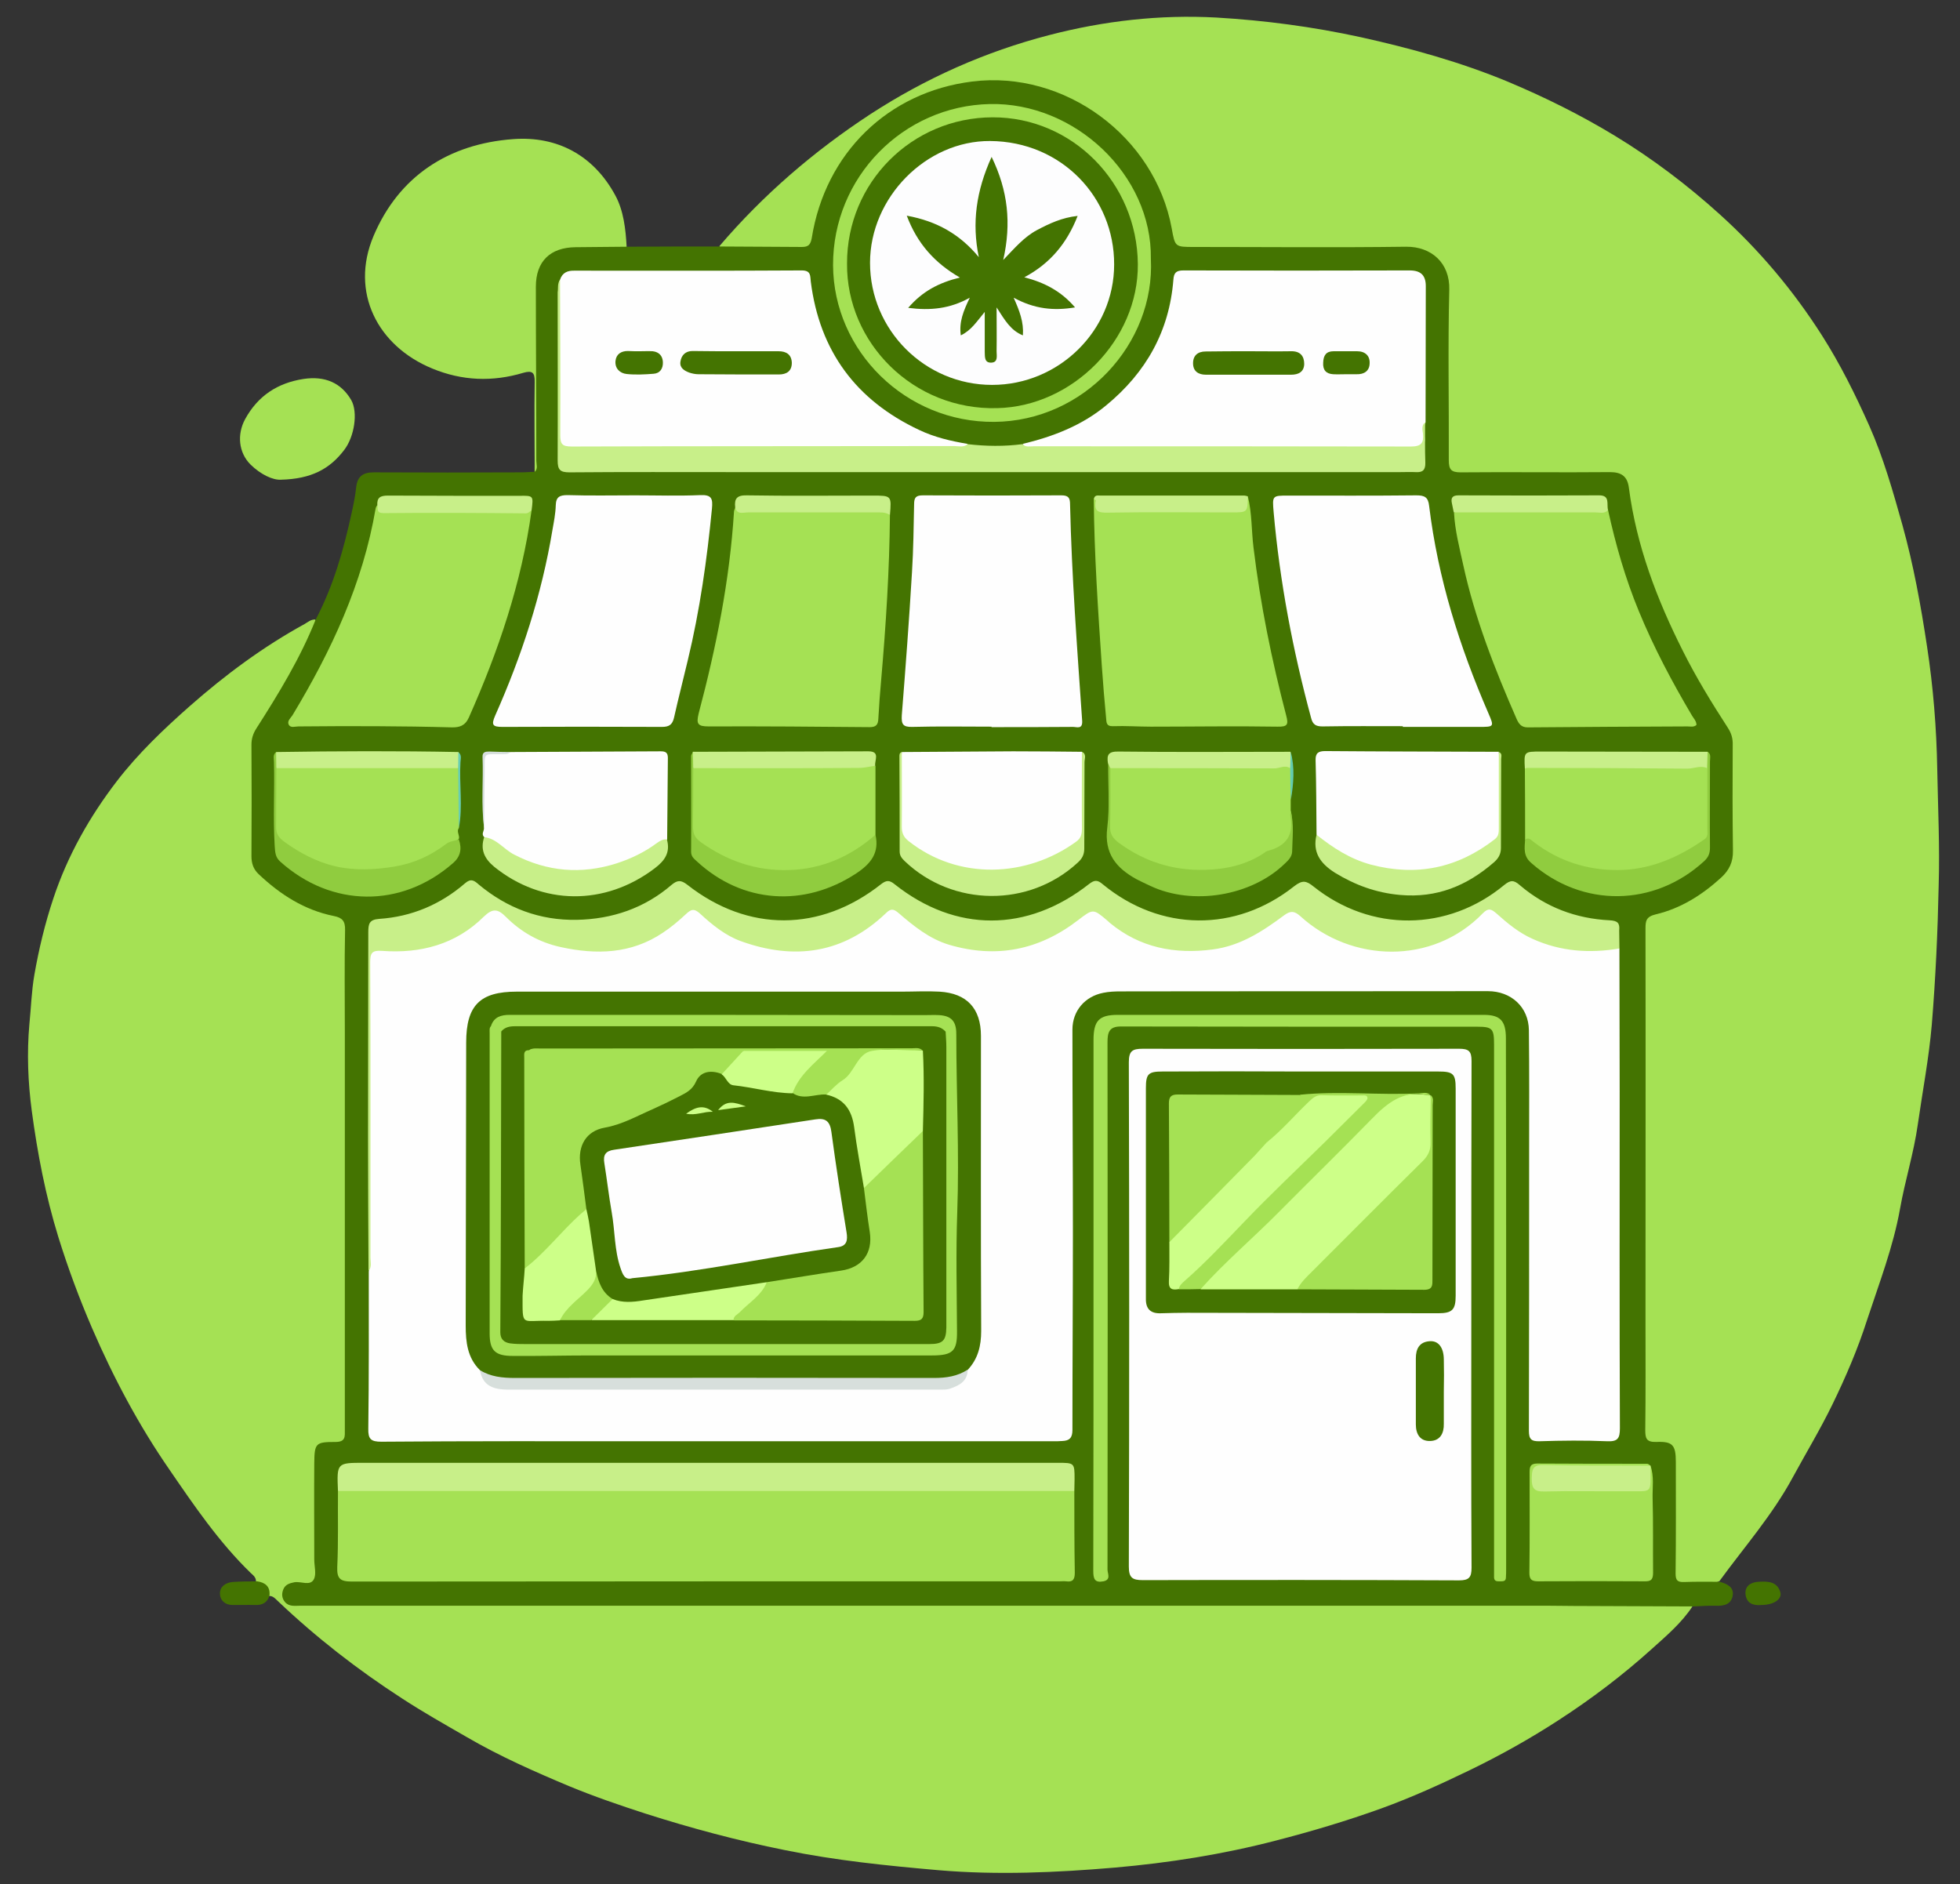 <?xml version="1.0" encoding="utf-8"?>
<!-- Generator: Adobe Illustrator 23.1.0, SVG Export Plug-In . SVG Version: 6.00 Build 0)  -->
<svg version="1.1" id="Layer_1" xmlns="http://www.w3.org/2000/svg" xmlns:xlink="http://www.w3.org/1999/xlink" x="0px" y="0px"
	 viewBox="0 0 827 795" style="enable-background:new 0 0 827 795;" xml:space="preserve">
<rect x="0" y="0" width="827" height="795" fill="#333333" stroke="none"/>
<style type="text/css">
	.st0{fill:#A5E154;}
	.st1{fill:#447401;}
	.st2{fill:#FEFEFE;}
	.st3{fill:#C8EF89;}
	.st4{fill:#90CC3F;}
	.st5{fill:#D6DFDC;}
	.st6{fill:#68CEB2;}
	.st7{fill:#64CDAF;}
	.st8{fill:#D7DFDC;}
	.st9{fill:#CDFF88;}
	.st10{fill:#FDFDFE;}
</style>
<g>
	<path class="st0" d="M706.1,675.7c-38.8-0.1-77.6,0-116.5,0c-152.6,0-305.2,0-457.8,0c-2.5,0-5,0.2-7.5-0.3c-1.4-0.3-2.5-1-2.7-2.6
		c-0.2-1.8,0.9-2.8,2.4-3.3c1.6-0.6,3.3-0.6,4.9-0.6c3.8-0.1,5.2-1.9,5.1-5.7c-0.3-6.2-0.1-12.3-0.1-18.5c0.1-9.2-0.4-18.3,0.2-27.5
		c0.4-5.7,1.2-6.7,6.7-7.2c4.5-0.4,6-2.8,6-6.9c0-8.5,0-17,0-25.5c0-60.8,0-121.6,0-182.4c0-8.1-0.4-8.6-8.1-10.7
		c-9.7-2.7-17.9-7.8-25.6-14.1c-3.7-3.1-5.4-6.7-5.4-11.7c0.2-13.8,0.2-27.7,0-41.5c0-4.2,1-7.8,3.2-11.3
		c7.7-12.1,14.7-24.6,20.9-37.5c1-2.2,2.8-4.3,1.2-7c-1.8-0.1-3.1,1.1-4.5,1.9c-17.5,9.6-33.4,21.4-48.4,34.6
		c-11.1,9.8-21.8,20-30.8,31.7c-11.5,15-20.8,31.4-26.8,49.5c-3.5,10.5-6.1,21.3-8,32.2c-1.2,6.9-1.4,13.9-2.1,20.8
		c-1.1,12.2-0.6,24.5,1,36.6c2.4,17.9,5.8,35.7,11.2,53.2c4.1,13.2,8.9,26.1,14.3,38.6c9,20.8,19.6,40.8,32.6,59.6
		c10.5,15.3,20.9,30.6,34.3,43.6c1.1,1,2.3,1.9,2.2,3.7c2,1.8,3.4,4.1,5.2,6c1.9-0.2,2.8,1,4.1,2.2c16.1,15.3,33.6,28.9,52.3,41
		c8.9,5.8,18.1,11,27.3,16.3c13.9,8.1,28.6,14.6,43.4,20.8c10.4,4.3,21.2,8,32,11.5c19.4,6.2,38.9,11.4,58.8,15.4
		c21.5,4.4,43.2,6.6,65,8.5c24.7,2.1,49.5,1,74.2-1.1c22.9-2,45.7-5.6,68-11.4c15.1-3.9,29.9-8.3,44.6-13.6
		c12.7-4.6,25-10.2,37.2-16.1c13-6.3,25.5-13.3,37.5-21.1c13.9-9,27.1-19,39.4-30.1c6.1-5.5,12.5-10.9,17.1-17.9
		C712.2,674.8,709,675.7,706.1,675.7z"/>
	<path class="st0" d="M817.4,324.5c-0.3-17.3-1.7-34.6-4.3-51.7c-2.6-17.2-5.7-34.4-10.4-51.3c-4-14.2-8-28.4-14-41.9
		c-5.8-13-12.2-25.9-19.9-38c-12.1-19-26.5-36.1-43.1-51.1c-13.7-12.4-28.5-23.6-44.3-33.2c-14.5-8.8-29.6-16.3-45.1-22.8
		c-20-8.3-40.9-14.1-62.1-18.8c-20.2-4.4-40.5-7.1-61-8.3c-23.8-1.3-47.4,1.4-70.5,7.4c-27,7-52.1,18.2-75.5,33.4
		c-23.8,15.6-45.2,34-63.7,55.7c0.9,1.2,2.2,1.5,3.5,1.5c10.3,0.2,20.7,0.2,31,0c3.6-0.1,5.4-2.1,6-5.5c0.8-5.3,2.3-10.4,4.1-15.4
		c11.2-30.7,43.4-53.5,80.5-48.4c33.6,4.6,57.5,27.9,64.4,61.1c1.7,8.3,1.8,8.4,10.6,8.4c29,0,58,0,87,0c2.3,0,4.7-0.1,7,0.3
		c7.2,1.2,11.9,6.3,12.3,13.6c0.1,1.8,0.1,3.7,0.1,5.5c0,22.7,0,45.3,0,68c0,6.6,1,7.4,7.6,7.6c1.7,0,3.3,0,5,0
		c17.8,0,35.7,0,53.5,0c8,0,8.7,0.7,10.2,8.4c1.5,8.2,3,16.4,5.5,24.4c7.9,25.5,19.6,49.2,34.2,71.4c2.8,4.3,4,8.7,4,13.6
		c0,13-0.1,26,0,39c0,4.7-1.6,8.3-5,11.5c-7.6,7.3-16.4,12.5-26.6,15.2c-3.9,1-5.6,3.2-5.5,7.1c0.1,1.8,0,3.7,0,5.5
		c0,49.3,0,98.6,0,148c0,19.2-0.1,38.3,0,57.5c0,6,0.7,6.7,6.3,7.4c5.1,0.7,6.3,1.9,6.6,7c0.1,1.7,0.1,3.3,0.1,5
		c0,13.8,0,27.7,0,41.5c0,1.9-0.5,4.6,2.1,4.9c5.9,0.7,11.8,1.9,17.5-0.9c10.5-14.4,22.3-27.8,30.9-43.7
		c5.6-10.3,11.7-20.4,16.8-30.9c5.6-11.5,10.7-23.4,14.6-35.6c5.1-15.5,11-30.7,13.9-46.9c2.1-11.9,5.8-23.5,7.5-35.6
		c2-14,4.7-28,5.9-42.1c1.6-19.5,2.5-39.1,2.9-58.7C818.5,357.2,817.7,340.9,817.4,324.5z"/>
</g>
<path class="st1" d="M303.4,104c11.7,0.1,23.3,0.1,35,0.2c2.8,0,3.6-1.1,4.1-3.7c5.7-35.9,32.2-61.7,67.7-66.1
	c39-4.9,77.1,23.2,84.2,62c1.4,7.8,1.4,7.8,9.4,7.8c29.8,0,59.7,0.3,89.5-0.1c10.6-0.1,18.5,6.8,18.2,18.1c-0.6,24-0.1,48-0.2,72
	c0,3.9,1,5.1,5,5.1c21-0.2,42,0.1,63-0.1c4.9,0,7.4,1.8,8,6.7c3.2,24.4,11.8,47,22.8,68.8c5.6,11.2,12.1,21.8,18.9,32.3
	c1.5,2.3,2.2,4.5,2.1,7.4c-0.1,14.8-0.1,29.7,0.1,44.5c0.1,4.7-1.5,8.2-5,11.4c-8,7.3-17,13-27.6,15.5c-4.1,1-4.3,2.8-4.3,6.1
	c0.1,55,0,110,0,165c0,15.5,0.1,31-0.1,46.5c0,3.5,0.5,5.1,4.6,5c7-0.3,8.3,1.3,8.3,8.5c0,15.7,0.1,31.3-0.1,47
	c0,2.9,0.8,3.7,3.6,3.6c5-0.2,10-0.1,15-0.1c3,0.8,6.1,2.2,5.5,5.8c-0.6,3.7-3.7,4.5-7.2,4.3c-3.1-0.1-6.3,0.2-9.4,0.3
	c-16.8-0.1-33.6-0.1-50.5-0.2c-3.7,0-7.3-0.1-11-0.1c-175.4,0-350.9,0-526.3,0c-2.3,0-4.7,0.5-6.5-1.6c-1.3-1.6-1.4-3.4-0.7-5.2
	c0.8-2.1,2.6-2.7,4.7-3.1c2.8-0.5,6.6,1.7,8.2-1.2c1.2-2.2,0.2-5.5,0.2-8.4c0-13.5-0.1-27,0-40.5c0.1-8.6,0.5-9.1,9-9.1
	c4.3,0,3.9-2.4,3.9-5.1c0-56,0-112,0-167.9c0-14.3-0.2-28.7,0.1-43c0.1-3.8-1.2-5.2-4.7-5.9c-12.5-2.5-22.7-9.1-31.8-17.7
	c-2.2-2.1-3-4.5-3-7.6c0.1-15.7,0.1-31.3,0-47c0-2.6,0.7-4.7,2.1-6.9c9.4-14.7,18.5-29.6,25-45.9c7.5-14.2,11.8-29.5,15.2-45.1
	c0.8-3.6,1.5-7.1,1.9-10.8c0.5-4.5,2.9-6.2,7.3-6.2c20.8,0.1,41.6,0.1,62.4,0c1.8,0,3.6-0.2,5.5-0.2c0.5-13.6,1-27.3,0-40.9
	c-1-12.5-0.6-24.9-0.7-37.3c-0.1-11.8,6.4-18,18.3-18.2c5-0.1,10,0,15,0c2.2,0,4.4-0.1,6.2,1.4C277.4,104,290.4,104,303.4,104z"/>
<path class="st0" d="M264.4,104.1c-7.2,0.1-14.3,0.1-21.5,0.2c-10.7,0.1-16.8,5.9-16.8,16.7c0,24.5,0.2,48.9,0.2,73.4
	c0,1.6,0.8,3.3-0.7,4.7c0-12.7-0.2-25.3,0-38c0.1-3.9-1-4.9-4.8-3.8c-13,3.9-25.8,3.4-38.4-1.8c-23.1-9.5-34.8-32.2-24.8-55.9
	c10.7-25.3,31.7-38.9,58.9-40.9c18.7-1.4,34,6.9,43.1,23.7C263.1,88.8,264,96.6,264.4,104.1z"/>
<path class="st0" d="M118.5,202.4c-3.3,0.2-8.4-2.1-12.8-6.4c-5.1-5.1-5.7-12.8-2.3-19.1c5.4-9.9,13.7-15.3,24.6-17
	c9.2-1.4,16,1.7,20.2,8.9c2.9,5.1,1.4,15.4-3,21.1C139.1,197.9,131.3,202.1,118.5,202.4z"/>
<path class="st1" d="M108.5,667.2c3.4,0.5,5.6,2.2,5.2,6c-0.9,3-3,4.1-6,4c-3.2-0.1-6.3,0-9.5,0c-3.2,0-5.3-1.9-5.4-4.7
	c-0.1-3,2.3-4.7,5.2-5C101.5,667.2,105,667.3,108.5,667.2z"/>
<path class="st1" d="M743.1,677.2c-3.2,0.3-6.2-0.6-6.6-4.6c-0.3-3.4,2.2-5,5.4-5.2c3.8-0.2,7.9-0.3,9.3,4.4
	C752,674.8,748.3,677.2,743.1,677.2z"/>
<path class="st2" d="M683.3,400.2c0,20,0.1,40,0.1,60c0,47.5-0.1,95,0.1,142.4c0,4.3-0.9,5.7-5.4,5.5c-9.5-0.4-19-0.3-28.5,0
	c-3.5,0.1-4.5-0.9-4.5-4.4c0.1-39,0.1-78,0.1-117c0-17.3,0.1-34.7-0.1-52c-0.1-9.8-7.5-16.5-17.3-16.5c-51.6,0.1-103.3,0-154.9,0.1
	c-2.5,0-5,0.1-7.4,0.6c-7.7,1.5-13,7.6-13,15.5c0,28.5,0.2,57,0.2,85.5c0,27.8-0.2,55.6-0.2,83.5c0,3.3-1.3,4.5-4.3,4.6
	c-0.7,0-1.3,0.1-2,0.1c-58.3,0-116.6,0-174.9,0c-36.8,0-73.6-0.1-110.4,0.2c-4.4,0-5.6-1.1-5.5-5.5c0.3-22.1,0.2-44.3,0.2-66.4
	c0.7-1.8,0.3-3.6,0.3-5.4c0-41.8,0-83.6,0-125.4c0-5.6,0-5.8,5.8-5.5c16.4,0.8,30.9-3.5,42.9-15.2c3.2-3.2,5.5-2.9,9.5,0.9
	c6.8,6.4,14.6,11,23.9,12.8c18,3.6,34.4,1.1,48.4-11.7c5.9-5.4,6.2-5.4,12.4-0.1c11,9.5,23.8,13.7,38.2,13.2
	c12.9-0.4,23.9-5.1,33.6-13.4c5.7-4.9,6.5-5.2,11.7-0.4c15.4,14,33.3,16.5,52.7,11.4c7.7-2,14-7,20.2-11.7c5.2-4,5.4-4.4,10.5,0
	c7.9,6.8,16.6,11.7,26.9,13.3c14.9,2.3,28.8-0.2,41.3-9.1c10.7-7.6,10.7-7.6,21.1,0c13.9,10.1,29.5,12.1,45.7,8.5
	c8.4-1.8,16-6.4,22.4-12.6c4.6-4.4,5.4-4.5,10-0.5c13,11.6,28.2,15.8,45.3,14.1C680.2,399.5,681.9,398.9,683.3,400.2z"/>
<path class="st2" d="M620.8,554.6c0,35.6-0.1,71.3,0.1,106.9c0,4.1-1.1,5.3-5.3,5.3c-44.5-0.2-89-0.2-133.4-0.1
	c-4.4,0-5.9-1-5.9-5.7c0.2-70.9,0.2-141.9,0-212.8c0-4.8,1.5-5.7,5.9-5.7c44.5,0.1,89,0.1,133.4,0c4,0,5.3,0.9,5.3,5.1
	C620.8,483.3,620.8,519,620.8,554.6z"/>
<path class="st0" d="M453.3,629.1c0,11.5,0,23,0.2,34.5c0,2.9-0.9,4-3.7,3.6c-0.8-0.1-1.7,0-2.5,0c-99.6,0-199.1,0-298.7,0.1
	c-5,0-6.5-1.1-6.3-6.2c0.5-10.6,0.2-21.3,0.3-32c2.7-2.3,6-1.5,9.1-1.5c68,0,136,0,203.9,0c29.8,0,59.6,0,89.5,0
	C447.9,627.6,450.9,627,453.3,629.1z"/>
<path class="st2" d="M431.5,187.3c12.9-3.1,25.1-7.8,35.4-16.4c16.7-13.8,26.5-31.2,28.2-52.9c0.2-2.8,1.1-3.9,4.2-3.9
	c31.8,0.1,63.6,0.1,95.5,0c4.6,0,6.8,2,6.8,6.6c0,19.2-0.1,38.3-0.1,57.5c-1,2.1-0.6,4.3-0.4,6.4c0.4,3.8-1.6,5.1-4.9,5.2
	c-1.3,0-2.7,0.1-4,0.1c-50.8,0-101.5,0-152.3-0.1C436.9,189.8,433.4,191.1,431.5,187.3z"/>
<path class="st2" d="M236.3,118c1-3,3.2-3.9,6.2-3.8c31.9,0,63.9,0.1,95.8-0.1c4,0,3.5,2.4,3.8,4.7c3.7,29.3,19.1,50.1,45.7,62.6
	c6.5,3.1,13.4,4.7,20.5,5.9c-0.4,2.2-2.3,2.1-3.9,2.3c-2.1,0.3-4.3,0.2-6.5,0.2c-52,0-104,0-156,0c-6.1,0-6.1,0-6.1-5.9
	c0-20.3,0-40.7,0-61C236,121.3,235.6,119.6,236.3,118z"/>
<path class="st3" d="M683.3,400.2c-12.6,2.1-24.7,1.3-36.5-4c-5.9-2.6-10.7-6.6-15.4-10.8c-2.2-1.9-3.4-2.4-5.7-0.1
	c-21.2,22-55.6,20.9-77.1,1.2c-2.6-2.3-4.2-2.2-6.8-0.3c-9.1,6.8-18.5,12.9-30.1,14.4c-16,2.1-30.7-0.7-43.4-11.2
	c-0.4-0.3-0.7-0.7-1.1-1c-6-5.1-6-5-12.4-0.1c-16.4,12.6-34.5,16.2-54.4,10.3c-8.3-2.5-14.9-7.9-21.3-13.4c-2.1-1.8-3.3-1.9-5.3,0.1
	c-17.8,17-38.5,20-61.2,11.8c-6.6-2.4-12.1-6.9-17.2-11.6c-2.6-2.4-3.9-1.8-6.1,0.3c-3,2.8-6.2,5.5-9.7,7.8c-13.3,8.9-27.9,9.3-43,6
	c-9.1-2-16.7-6.3-23.2-12.8c-3.3-3.3-5.5-3.7-9.3,0c-11.8,11.7-26.7,15.6-42.9,14.4c-4.3-0.3-5,0.9-5,4.9c0.2,41.5,0.1,83,0.1,124.4
	c0,1.9,0.7,4-0.8,5.8c-0.1-18.8-0.2-37.6-0.2-56.5c0-28.8,0.1-57.7,0.1-86.5c0-3.5,0.4-5.3,4.6-5.6c13.7-0.9,25.9-6.1,36.2-15
	c2.5-2.2,3.9-1.2,5.8,0.5c12,10,25.8,15.2,41.4,14.9c14.9-0.3,28.5-4.9,39.9-14.7c2.5-2.1,4-2.2,6.7-0.1c25.6,20.1,56.1,20,81.7-0.2
	c2.3-1.8,3.6-1.8,5.8,0c25.7,20.4,55.9,20.4,82-0.1c2.3-1.8,3.6-1.8,5.8,0.1c24.3,20,56.1,20.4,80.8,0.8c3.5-2.7,5.1-2.3,8.2,0.2
	c24.2,19.3,56.6,19,80.4-0.7c2.7-2.2,4.1-2.1,6.6,0.1c10.9,9.3,23.7,14.1,37.9,14.8c3.4,0.2,4.3,1.2,4,4.3
	C683.2,394.9,683.3,397.6,683.3,400.2z"/>
<path class="st2" d="M418.4,306.6c-11.2,0-22.3-0.2-33.5,0.1c-4,0.1-4.6-1.2-4.4-4.9c1.6-20.1,3.1-40.2,4.3-60.3
	c0.6-9.6,0.7-19.2,0.9-28.8c0-2.8,0.8-3.7,3.7-3.7c19.5,0.1,39,0.1,58.5,0c3,0,3.6,1.2,3.6,3.8c0.7,30.5,3,60.8,5.1,91.2
	c0.3,3.9-2.3,2.7-3.8,2.7c-11.5,0.1-23,0.1-34.5,0.1C418.4,306.7,418.4,306.7,418.4,306.6z"/>
<path class="st2" d="M268,209c9.2,0,18.3,0.3,27.5-0.1c4.8-0.2,5.3,1.5,4.9,5.7c-2.1,21.5-5.1,42.9-10.2,64
	c-1.9,8.1-4,16.1-5.8,24.2c-0.7,3-2.1,3.9-5.1,3.9c-22.4-0.1-44.9-0.1-67.3,0c-4.1,0-4.8-0.8-3.1-4.7c11.2-25.2,19.7-51.2,24.2-78.4
	c0.6-3.4,1.3-6.9,1.4-10.4c0.1-3.6,1.7-4.3,5-4.3C249,209.2,258.5,209,268,209z"/>
<path class="st2" d="M591.9,306.4c-11.3,0-22.6-0.1-33.9,0.1c-2.8,0-4.1-0.8-4.8-3.6c-7.7-28.5-13.2-57.4-15.8-86.8
	c-0.6-7-0.6-7,6.2-7c18,0,36,0.1,54-0.1c3.4,0,5,0.7,5.4,4.4c3.7,30.5,12.8,59.4,25,87.5c2.5,5.8,2.5,5.8-4.1,5.8
	c-10.7,0-21.3,0-32,0C591.9,306.6,591.9,306.5,591.9,306.4z"/>
<path class="st0" d="M526.5,209.4c1.8,7.1,1.5,14.4,2.4,21.6c2.9,24,7.7,47.6,13.8,70.9c1,3.8,0.6,4.8-3.7,4.7
	c-17.8-0.3-35.6,0-53.4,0c-5.3,0-10.6-0.4-16-0.2c-3,0.1-2.7-1.8-2.9-3.5c-0.7-7.3-1.3-14.6-1.8-21.9c-1.6-23.6-3.2-47.1-3.4-70.7
	c0.2,0,0.5,0,0.5,0c1.5,5.8,6.1,4.3,10.1,4.3c15.1,0,30.2-0.2,45.3,0.1C522,214.9,525.4,214.6,526.5,209.4z"/>
<path class="st0" d="M375.5,217.3c-0.2,23.3-1.7,46.5-3.7,69.6c-0.5,5.5-0.9,10.9-1.2,16.4c-0.1,2.4-0.9,3.5-3.6,3.5
	c-22.6-0.2-45.2-0.4-67.9-0.3c-4.7,0-5.4-1-4.3-5.5c7.4-27.9,13.1-56.2,14.9-85.1c0-0.6,0.4-1.3,0.6-1.9c19.1,1.1,38.1,0.2,57.2,0.5
	C370.4,214.7,373.6,214.1,375.5,217.3z"/>
<path class="st0" d="M224.3,215.3c-4.2,30.6-14,59.4-26.5,87.5c-1.6,3.5-4,4.1-7,4.1c-21.6-0.6-43.2-0.6-64.9-0.4
	c-1.4,0-3.3,0.8-4.1-0.8c-0.7-1.5,0.8-2.7,1.6-3.9c16.4-27.2,29.7-55.6,35.1-87.3c0.1-0.5,0.4-0.9,0.6-1.3c2.2,1.4,4.6,1.6,7.2,1.6
	c16.8-0.1,33.6-0.1,50.5,0C219.4,214.7,221.9,214.6,224.3,215.3z"/>
<path class="st0" d="M678.5,215.2c3.2,14.6,7.3,28.9,13,42.7c6.3,15.3,14,29.8,22.4,44c0.7,1.2,1.9,2.3,1.9,4
	c-1.2,1-2.5,0.6-3.8,0.6c-22.5,0.1-45,0.2-67.4,0.4c-2.8,0-3.8-1.6-4.7-3.6c-9.2-21-17.6-42.4-22.5-64.9c-1.6-7.3-3.5-14.6-3.9-22.1
	c1.6-1.4,3.6-1.6,5.6-1.6c18.7-0.1,37.4,0,56.1,0C676.3,214.6,677.4,214.9,678.5,215.2z"/>
<path class="st3" d="M236.3,118c0.1,21.8,0.2,43.6,0.1,65.4c0,4.1,0.8,5,5,5c53.7-0.2,107.5-0.1,161.2-0.2c1.9,0,4,0.7,5.7-0.8
	c7.7,0.9,15.4,1,23.1,0c1.4,1.4,3.1,0.9,4.7,0.9c53.1,0,106.1,0,159.2,0.1c4.4,0,5.5-1.5,5.1-5.5c-0.2-1.5-0.7-3.4,0.9-4.7
	c0,5.7-0.1,11.3,0.1,17c0.1,3.2-1.2,4.2-4.1,4c-2.2-0.1-4.3,0-6.5,0c-93.5,0-187,0-280.5,0c-23.3,0-46.7-0.1-70,0.1c-4,0-5-1.1-5-5
	c0.1-23.7,0-47.3,0-71C235.6,121.6,235.1,119.7,236.3,118z"/>
<path class="st3" d="M453.3,629.1c-103.6,0-207.1,0-310.7,0c-0.5-11.9-0.5-11.9,11-11.9c97.5,0,195.1,0,292.6,0c7.2,0,7.2,0,7.2,7
	C453.4,625.8,453.3,627.5,453.3,629.1z"/>
<path class="st2" d="M555.5,352.2c-0.1-10.5-0.1-20.9-0.4-31.4c-0.1-3.1,1.2-3.9,4.1-3.9c24.4,0.2,48.8,0.2,73.2,0.3
	c1.1,11.6,0.3,23.2,0.4,34.8c0,1.8-1.3,3-2.6,4c-11.9,9.6-25.7,13.3-40.6,12.1c-11-0.9-21.6-4-30.3-11.5
	C557.8,355.4,556.4,354,555.5,352.2z"/>
<path class="st2" d="M204.3,353.2c-1.3-1.2-0.1-2.5-0.1-3.7c-0.6-9.7-0.1-19.5-0.3-29.2c0-1.9,0.8-2.6,2.7-2.6
	c3-0.1,5.9,0.4,8.9-0.4c21.1-0.1,42.2-0.2,63.3-0.3c2.1,0,3,0.6,3,2.8c-0.1,11.5-0.2,22.9-0.3,34.4
	C258.5,372.9,227.1,374,204.3,353.2z"/>
<path class="st2" d="M380.5,317.3c15.7-0.1,31.3-0.2,47-0.3c9.7,0,19.3,0.1,29,0.2c1.1,11.8,0.2,23.6,0.5,35.4c0,1.9-1.2,3-2.6,4
	c-20.9,15.1-49.7,16.5-71.2-0.1c-1.5-1.1-3.1-2.3-3.1-4.3C380.2,340.6,379.3,328.9,380.5,317.3z"/>
<path class="st0" d="M635.5,550.1c0,37.2,0,74.3,0,111.5c0,1.3,0,2.7-0.1,4c0,1.7-1.3,1.6-2.5,1.6c-1.2,0-2.4,0.1-2.5-1.6
	c0-1.5,0-3,0-4.5c0-73.5,0-147,0-220.5c0-6.5-0.7-7.4-7-7.4c-50.2,0-100.3,0-150.5-0.1c-5,0-5.6,2.6-5.6,6.7
	c0.1,74.2,0.1,148.3,0,222.5c0,1.6,1.6,4.2-1.7,4.9c-3.7,0.7-4.3-1-4.3-4.4c0.1-44.8,0.1-89.6,0.1-134.5c0-29.8,0-59.7,0-89.5
	c0-8.1,2.3-10.6,10.2-10.6c51.5,0,103,0,154.5,0c6.9,0,9.3,2.5,9.3,9.9C635.5,475.4,635.5,512.8,635.5,550.1
	C635.5,550.1,635.5,550.1,635.5,550.1z"/>
<path class="st0" d="M643.5,354.2c0-10,0-20-0.1-30c1.1-2,3.1-1.7,4.9-1.7c22.7,0,45.4,0.3,68.1-0.2c1.3,0,2.7,0,3.7,1
	c1.2,1.4,0.8,3.2,0.8,4.8c0,6.8-0.3,13.6,0.1,20.4c0.3,4.4-1.3,6.9-5,9.2C691.4,373.3,666.2,372.1,643.5,354.2z"/>
<path class="st0" d="M369.4,323.2c0,9.7,0,19.3,0,29c-2.4,6.1-8.3,8.1-13.3,10.5c-21.5,10.1-42,7.1-61.3-6.2
	c-1.7-1.2-2.9-2.4-2.9-4.8c0.1-8.5,0-17,0.1-25.4c0-1,0-2,1-2.7c1.8-1,3.9-0.9,5.9-0.9c22.3-0.1,44.5,0.2,66.8-0.1
	C366.9,322.5,368.2,322.5,369.4,323.2z"/>
<path class="st0" d="M193.6,349.4c-1.1,1.5,0.5,3.1,0,4.6c-5.9,4.3-11.9,8.6-19,10.7c-19.6,5.9-38.1,4.1-54.9-8.3
	c-2-1.5-3.6-3-3.6-5.6c-0.1-8.5-0.1-17,0-25.4c0-0.9,0.4-1.6,1.2-2c2-0.9,4.2-0.8,6.4-0.8c20.9,0,41.8,0,62.7,0c2.5,0,5-0.3,7.2,1.4
	C194.3,332.4,194.1,340.9,193.6,349.4z"/>
<path class="st0" d="M544.6,337.4c0,1.5,0,3.1,0,4.6c0.8,2.9,0.1,6,0.4,8.9c0.4,3.6-1.8,5.5-4.5,7.1c-13.7,8-28.2,12.8-44.3,9.5
	c-9.8-2-18.7-5.7-26.6-12c-1.1-0.9-1.7-2-1.7-3.4c0-9-0.1-18,0.1-27c0-0.7,0.4-1.3,1-1.7c2-1.1,4.2-0.9,6.4-0.9
	c21.6-0.2,43.2,0.3,64.9-0.2c1.7,0,3.4,0,4.4,1.6C545.1,328.5,545.1,332.9,544.6,337.4z"/>
<path class="st0" d="M485.6,109.2c1.8,35.8-28.2,68.5-66.1,68.8c-37.2,0.3-67.8-29.7-68-66.1c-0.1-37.2,29.6-67.2,66.1-68
	C453.4,43.1,486.1,73.7,485.6,109.2z"/>
<path class="st0" d="M696.4,618.4c1.6,4.5,0.8,9.2,0.9,13.7c0.3,10.5,0.1,21,0.2,31.4c0,2.8-0.7,3.8-3.6,3.7c-15-0.1-30-0.1-44.9,0
	c-2.8,0-3.7-0.8-3.7-3.6c0.2-14.1,0.1-28.3,0.1-42.4c0-2.3,0.3-3.7,3.2-3.7c15.5,0.1,30.9,0.1,46.4,0.1
	C695.4,617.6,695.9,618,696.4,618.4c-2.2,1.8-4.8,1.4-7.2,1.4c-11,0.1-21.9,0-32.9,0c-1.5,0-3,0-4.5,0.1c-2.8,0.1-3.7,1.7-3.7,4.3
	c0,2.6,1.6,3.4,3.9,3.5c12.8,0.1,25.6,0.1,38.4,0c2.7,0,4.4-1.1,4.5-4.1C694.9,621.7,694.9,619.8,696.4,618.4z"/>
<path class="st3" d="M380.5,317.3c0,10.5,0.1,20.9,0,31.4c0,2.6,0.6,4.4,2.9,6.2c21,16.6,49.8,15.4,70.7,0.2
	c2.1-1.5,2.4-3.3,2.4-5.5c-0.1-10.8,0-21.6,0-32.4c2.1,1,1.1,2.9,1.1,4.4c0,12.1-0.1,24.3-0.1,36.4c0,2.6-0.9,4.3-2.8,6
	c-20.5,18.9-52.6,18.7-72.9-0.6c-1.2-1.2-2.2-2.2-2.2-4.2c0-13.3,0-26.6-0.1-39.9C379.5,318.6,379.4,317.7,380.5,317.3z"/>
<path class="st4" d="M116.6,324.1c0,8.3-0.1,16.7-0.1,25c0,2.8,1.2,4.4,3.5,6.1c6.5,4.7,13.7,8.5,21.4,10.3
	c8.2,1.9,16.9,1.5,25.2,0.1c7.9-1.3,15.2-4.6,21.6-9.5c1.6-1.2,3.6-1.3,5.4-1.9c1.4,4,0.7,7.3-2.6,10.1
	c-21.7,18.9-51.1,18.7-72.8-0.8c-2.1-1.9-2.1-4-2.3-6.6c-0.7-11.8,0-23.6-0.3-35.4c0-1.4-0.6-3,0.9-4.2
	C118.1,319.5,118.2,321.8,116.6,324.1z"/>
<path class="st4" d="M468.5,324.1c0,8.2,0.1,16.3-0.1,24.5c-0.1,3.3,1.1,5.1,3.8,7.1c10.9,8,23.1,11.7,36.3,11.3
	c8.8-0.2,17.5-2.1,25-7.2c0.5-0.4,1.1-0.8,1.8-0.9c7.4-2,10.6-6.6,9.2-14.3c-0.2-0.8,0.1-1.7,0.1-2.5c1.5,5.7,0.7,11.5,0.6,17.3
	c-0.1,2.1-1.6,3.6-3.1,5c-14.1,13.7-38.9,17.8-56.7,9.4c-1.9-0.9-3.9-1.8-5.8-2.8c-8.6-4.7-13.8-10.9-12.4-21.8
	c1.1-8.9,0.3-18,0.4-26.9C468.9,322.3,469.1,323,468.5,324.1z"/>
<path class="st4" d="M643.5,354.2c1.8-1.1,2.6,0.4,3.8,1.2c10.4,7.9,22.2,11.7,35.1,11.7c13.7,0,25.8-5.3,36.8-13
	c1.6-1.1,1.2-2.6,1.2-4c0-8.7,0-17.3,0-26c-1.4-2.3-1.8-4.6,0.2-6.9c1.5,1.1,0.9,2.8,0.9,4.1c0,12.1-0.1,24.3,0,36.4
	c0,2.3-0.6,3.9-2.4,5.6c-21.1,19.4-51.4,19.8-72.9,0.9C642.6,361.2,643.3,357.8,643.5,354.2z"/>
<path class="st4" d="M292.5,324.1c0,8.2,0,16.3-0.1,24.5c0,3,0.6,4.8,3.4,6.8c11.2,8,23.5,12.1,37.1,11.7c13.9-0.4,26-5.7,36.5-14.9
	c1.7,7.6-1.9,12.2-8.1,16.3c-22,14.5-48.1,12.7-67.3-5.1c-1.2-1.1-2.4-2-2.4-4c0.1-13.5,0-26.9,0-40.4c0-0.6,0.5-1.1,0.8-1.7
	C294.1,319.5,294.2,321.8,292.5,324.1z"/>
<path class="st3" d="M555.5,352.2c6.9,5.5,14.1,10.2,22.9,12.6c19.3,5.1,36.6,1.5,52.3-10.7c1.8-1.4,1.7-3.1,1.7-4.9
	c0-10.6,0-21.3,0-31.9c1.6,0.6,1,1.9,1,3c0,12.5-0.1,25-0.1,37.5c0,2.6-1.1,4.4-2.9,6c-11.4,9.9-24.1,15.2-39.7,13.8
	c-10.1-0.9-19-4.2-27.5-9.4C557.1,364.3,553.7,359.6,555.5,352.2z"/>
<path class="st3" d="M204.3,353.2c5.3,0.6,8.3,5.2,12.7,7.4c13.9,7.2,28.3,8.4,43.1,3.7c6.2-2,12-4.8,17.2-8.7
	c1.3-0.9,2.5-1.6,4.1-1.4c1.5,5.4-0.8,8.9-5.2,12.2c-21,15.9-47.4,15.7-67.7-0.7C204.3,362.2,202.6,358.4,204.3,353.2z"/>
<path class="st3" d="M116.6,324.1c0-2.3-0.1-4.5-0.1-6.8c25.7-0.4,51.3-0.5,77,0c0.7,2.3,0.9,4.6-0.1,6.8
	C167.8,324.1,142.2,324.1,116.6,324.1z"/>
<path class="st3" d="M292.5,324.1c0-2.3-0.1-4.6-0.2-6.9c24.7-0.1,49.4-0.1,74.1-0.2c5.2,0,2.5,3.9,2.9,6.1
	c-2.3,0.3-4.5,0.9-6.8,0.9C339.3,324.2,315.9,324.1,292.5,324.1z"/>
<path class="st3" d="M720.5,317.2c-0.1,2.3-0.1,4.6-0.2,6.9c-2.8-1.3-5.5,0.2-8.3,0.2c-22.6-0.2-45.2-0.3-67.7-0.3
	c-0.3,0-0.6,0.2-0.9,0.3c-0.4-7.2-0.4-7.2,6.8-7.2C673.7,317.1,697.1,317.2,720.5,317.2z"/>
<path class="st3" d="M468.5,324.1c-0.3-0.7-0.6-1.3-1-2c-0.6-3.7,0.2-5.1,4.6-5c24.1,0.3,48.2,0.1,72.4,0.1c0.5,2.3,0.8,4.6-0.2,6.9
	c-2.3-1.5-4.5,0.2-6.8,0.1C514.6,324.1,491.5,324.1,468.5,324.1z"/>
<path class="st3" d="M678.5,215.2c-1.5,1.7-3.4,1-5.2,1c-20,0-40,0-59.9,0c-0.3-1.3-0.5-2.6-0.8-3.9c-0.5-2.3,0.3-3.3,2.8-3.3
	c19.8,0.1,39.6,0.1,59.4,0C679.5,209,677.8,212.8,678.5,215.2z"/>
<path class="st3" d="M375.5,217.3c-1.9-1.3-4.1-1.1-6.3-1.1c-17.9,0-35.8,0-53.7,0c-1.9,0-4.5,1.1-5.3-2.1c-0.4-3.7,0.7-5.2,4.9-5.1
	c17.6,0.3,35.3,0.1,52.9,0.1C376.2,209.1,376.2,209.1,375.5,217.3z"/>
<path class="st3" d="M224.3,215.3c-0.8,0.4-1.2,1.3-2.5,1.3c-20-0.2-39.9-0.3-59.9-0.1c-3.3,0-2.3-1.8-2.7-3.3
	c-0.2-3.3,1.3-4.1,4.5-4.1c18.5,0.1,36.9,0.1,55.4,0.1C225.1,209.1,225.1,209.1,224.3,215.3z"/>
<path class="st3" d="M526.5,209.4c-0.1,6.8-0.1,6.8-6.9,6.8c-17.4,0-34.8-0.2-52.2,0.1c-4,0.1-5.8-0.6-5.1-4.8
	c0.1-0.4-0.5-0.8-0.7-1.2c0.4-1.6,1.8-1.2,2.8-1.2c20.2,0,40.4,0,60.7,0C525.5,209.1,526,209.3,526.5,209.4z"/>
<path class="st5" d="M215.4,317.3c-1.2,1.2-2.8,0.8-4.2,0.9c-7.3,0.1-6.7-0.9-6.7,7.1c-0.1,8.1-0.2,16.2-0.2,24.2
	c-1.4-10-0.3-20-0.7-30.1c-0.1-2.2,1.3-2.3,2.9-2.3C209.5,317.2,212.5,317.3,215.4,317.3z"/>
<path class="st6" d="M193.3,324.2c0-2.3,0.1-4.5,0.1-6.8c1.5,1.1,1,2.7,0.9,4.1c-0.6,9.3,1.1,18.7-0.7,28
	C193.5,341,193.4,332.6,193.3,324.2z"/>
<path class="st7" d="M544.4,324.1c0.1-2.3,0.1-4.6,0.2-6.9c1.8,6.7,1.2,13.5,0.1,20.2C544.5,333,544.4,328.5,544.4,324.1z"/>
<path class="st1" d="M202.5,578.1c-5.3-5.2-6-11.9-6-18.8c0.1-39.8,0.1-79.6,0.2-119.4c0-15.7,5.8-21.5,21.3-21.5
	c54.1,0,108.3,0,162.4,0c5.3,0,10.7-0.3,16,0c11.6,0.7,17.5,7.1,17.5,18.7c0,41.5-0.1,83,0.1,124.4c0,6.3-1.3,11.8-5.7,16.5
	c-1.5,3-4.2,4.1-7.3,4.6c-2,0.3-4,0.3-6,0.3c-59.7,0-119.4,0-179.1,0C210.9,582.8,205.8,583,202.5,578.1z"/>
<path class="st8" d="M202.5,578.1c4.5,2.8,9.5,3.3,14.8,3.3c58.9-0.1,117.8-0.1,176.8,0c5.2,0,9.9-0.7,14.2-3.5c0,4.9-3.6,6.7-7.4,8
	c-1.4,0.5-3,0.4-4.4,0.4c-60.9,0-121.9,0-182.8,0C206.8,586.2,203.5,583.7,202.5,578.1z"/>
<path class="st1" d="M548.9,452.1c19.3,0,38.6,0,58,0c6.3,0,7.3,1,7.3,7.2c0,29.1,0,58.3,0,87.4c0,5.9-1.4,7.4-7.4,7.4
	c-35.3-0.1-70.6-0.1-105.9-0.2c-3.7,0-7.3,0.1-11,0.2c-4.4,0.2-6.5-1.8-6.4-6.2c0-29.6,0-59.2,0-88.8c0-6,1-7,7-7
	C509.9,452,529.4,452,548.9,452.1C548.9,452,548.9,452,548.9,452.1z"/>
<path class="st1" d="M609.2,587.2c0,4.5,0,9,0,13.5c0.1,4-1.5,7.2-5.8,7.3c-4.2,0.1-6-2.9-6-7c0-9.3,0-18.6,0-27.9
	c0-4,1.5-6.9,5.8-7.2c3.7-0.3,5.9,2.6,6,7.5C609.3,577.9,609.3,582.5,609.2,587.2C609.3,587.2,609.3,587.2,609.2,587.2z"/>
<path class="st1" d="M527.2,148.2c5.8,0,11.7,0.1,17.5,0c3.9-0.1,5.6,2,5.6,5.4c-0.1,3.3-2.4,4.5-5.5,4.5c-12,0-24,0-36,0
	c-3.1,0-5.3-1.4-5.4-4.6c-0.1-3.4,1.9-5.2,5.3-5.2C514.8,148.2,521,148.2,527.2,148.2z"/>
<path class="st1" d="M568,157.9c-1.8,0-3.6,0.1-5.5,0c-3-0.2-4.4-1.8-4.2-4.9c0.1-3,1.2-4.8,4.4-4.8c3.3,0,6.6,0,9.9,0
	c3.4,0,5.5,1.9,5.3,5.2c-0.1,3.1-2.3,4.6-5.5,4.5C571,157.9,569.5,157.9,568,157.9z"/>
<path class="st1" d="M310.5,148.2c6,0,12,0,18,0c3.4,0,5.5,1.5,5.6,4.9c0,3.5-2.2,4.9-5.5,4.9c-11.3,0-22.6,0-33.9-0.1
	c-1.3,0-2.7-0.3-3.9-0.7c-2.1-0.8-4.1-2-3.7-4.6c0.4-2.8,2.2-4.5,5.1-4.5C298.2,148.2,304.4,148.2,310.5,148.2z"/>
<path class="st1" d="M269.9,148.2c1.8,0,3.7-0.1,5.5,0c2.7,0.3,4.2,2,4.3,4.6c0.1,2.7-1.2,4.7-3.9,4.9c-3.8,0.3-7.7,0.5-11.4,0.1
	c-2.8-0.3-5-2.3-4.7-5.5c0.3-2.9,2.4-4.2,5.2-4.2C266.5,148.2,268.2,148.2,269.9,148.2C269.9,148.2,269.9,148.2,269.9,148.2z"/>
<path class="st1" d="M357.4,111.2c-0.1-34.1,27.3-61.6,61.4-61.7c33.6-0.1,61,27.6,61.3,61.9c0.3,32.1-27.6,60.1-59.3,60.8
	C385.4,173.2,357.1,144.6,357.4,111.2z"/>
<path class="st3" d="M696.4,618.4c-0.1,12.4,1.5,10.7-10.9,10.8c-11.3,0.1-22.6-0.2-34,0.1c-4.4,0.1-5.2-1.6-5.2-5.5
	c0.1-3.7,0.3-5.8,5-5.7C666.3,618.5,681.3,618.3,696.4,618.4C696.3,618.3,696.4,618.4,696.4,618.4z"/>
<path class="st0" d="M403.5,436.2c0,25.1,1.3,50.2,0.4,75.4c-0.6,16.6-0.2,33.3-0.1,50c0.1,8.4-1.7,10.3-10.6,10.3
	c-48.1,0-96.3,0-144.4,0c-10.8,0-21.6,0.3-32.5,0.2c-7.4,0-9.7-2.3-9.7-9.5c0-42.3,0-84.6,0-126.9c0-1-0.2-2,0.6-2.8
	c2.4,0.5,4.8,1.1,5.4,4c0.5,2.8,0.4,5.7,0.4,8.5c0,37,0,74,0,110.9c0,8.5,0.6,9.2,9,9.2c55.5,0,110.9,0,166.4,0c8.4,0,9.4-0.9,9.3-9
	c-0.1-24.8,0.1-49.6-0.2-74.5c-0.1-14,0.1-28,0.2-42c0-1.3,0.1-2.7,0.5-3.9C400.1,433.2,401.8,432.6,403.5,436.2z"/>
<path class="st0" d="M403.5,436.2c-1.2-1.5-2.6-2.4-4.4-0.9c-59.9-1.3-119.8-0.2-179.7-0.6c-2.7,0-5.2,1.1-7.9,0.4
	c-1.1-1.5-4,0.5-4.3-2.3c1.3-3.8,4.3-4.6,7.9-4.6c58.4,0,116.7,0,175.1,0.1c2,0,4-0.1,6,0C401.4,428.6,403.5,430.9,403.5,436.2z"/>
<path class="st9" d="M547.4,544c-13.6,0-27.2,0-40.8,0c-0.5-2.4,1.4-3.6,2.8-4.9c24.6-23.3,48.4-47.3,72.2-71.4
	c6.5-6.6,13.9-6.5,21.9-5.6l0.1,0.1c0.8,7.8,0.1,15.6,0.3,23.4c0.1,2.8-2,4.5-3.7,6.2c-15.2,15.2-30.3,30.4-45.5,45.5
	C552.3,539.6,550.5,542.5,547.4,544z"/>
<path class="st0" d="M493.4,524.1c0-19.5-0.1-39-0.2-58.5c0-2.8,0.9-3.8,3.7-3.8c17.2,0.1,34.3,0.1,51.5,0.2c1.7,2.1,1,4.2-0.7,5.7
	c-2.7,2.2-4.5,5.3-7.3,7.4c-2.5,1.9-4,4.3-5.1,7.1c-0.9,1.8-2.1,3.4-3.5,4.8c-11.9,12.1-24.2,23.8-35.9,36
	C495.3,523.7,494.6,524.7,493.4,524.1z"/>
<path class="st9" d="M493.4,524.1c12-12.1,24-24.3,36-36.5c1.7-1.8,3.3-3.7,5-5.5c4.8-7.1,11.7-12.2,17.4-18.5c1.6-1.7,3.7-2,5.9-2
	c5.2,0.1,10.3,0,15.5,0.1c1.5,0,3.6-1,4.5,1c0.7,1.8-0.9,3-2.1,4.2c-6.7,7.2-13.8,14-20.7,20.9c-15.5,15.3-30.8,30.9-46.2,46.3
	c-3.5,3.5-7.2,6.9-11.3,9.8c-2.8,0.5-4.4,0.1-4.2-3.4C493.5,535.1,493.4,529.6,493.4,524.1z"/>
<path class="st0" d="M547.4,544c1.5-3,3.9-5.2,6.3-7.6c15.5-15.5,31-31.1,46.6-46.5c2.3-2.3,3.4-4.6,3.3-7.9
	c-0.2-6.6,0-13.3,0.1-19.9c1.4,1.2,0.8,2.8,0.8,4.2c0,24.5-0.1,49-0.1,73.4c0,2.5,0.2,4.5-3.5,4.5
	C583.1,544.1,565.2,544.1,547.4,544z"/>
<path class="st0" d="M497.4,544c0.2-1.7,1.4-2.6,2.5-3.6c8.9-7.8,16.9-16.4,25.1-24.9c11.1-11.6,22.8-22.6,34.2-33.8
	c5.5-5.5,11.1-11,16.6-16.5c0.5-0.5,1.3-1.4,1.2-2c-0.2-1.3-1.5-1-2.5-1c-5.7,0-11.3,0.1-17-0.1c-2.3,0-3.6,1.2-5.1,2.6
	c-6,5.7-11.4,12.1-17.9,17.3c0.8-6.8,7.3-9.3,11.1-13.8c1.7-2,3.2-3.6,2.9-6.3c16.7-1.7,33.5,0.3,50.2-0.6c1.6-0.1,3.3-0.6,4.8,0.6
	c-0.5,0-1,0.2-1.5,0.1c-10.1-2-16.7,3.4-23.2,10.1c-13,13.3-26.3,26.3-39.4,39.5c-10.8,10.9-22.5,20.8-32.8,32.3
	C503.5,544,500.4,544,497.4,544z"/>
<path class="st10" d="M418.6,162.4c-28.4,0-51.5-23.2-51.5-51.5c0-27.6,23.7-51.6,50.7-51.4c30.1,0.2,52.4,23.8,52.3,52.1
	C470.1,139.5,446.8,162.4,418.6,162.4z"/>
<path class="st1" d="M211.5,435.2c1.5-1.8,3.5-2.2,5.8-2.2c58.7,0,117.4,0,176,0c2.3,0,4.2,0.6,5.7,2.3c0.1,2.2,0.3,4.3,0.3,6.5
	c0,35.8,0,71.5,0,107.3c0,3.7,0,7.3,0,11c-0.1,5.6-1.5,7-7.2,7c-56.8,0-113.6,0-170.4,0c-2.2,0-4.3,0-6.5-0.3
	c-2.6-0.4-4.1-1.8-4.1-4.7C211.4,519.8,211.4,477.5,211.5,435.2z"/>
<path class="st1" d="M383.2,129.9c6-7,12.9-10.6,21.8-12.8c-10.7-6.2-18-14.4-22.4-26.1c12.7,2.3,22.5,7.9,30.4,17.5
	c-3-14.5-1.1-28,5.4-42.3c6.9,14.2,8.4,28,4.9,43.5c4.9-5.1,8.8-9.7,14.2-12.6c5.3-2.8,10.6-5.3,17.2-6c-4.5,11.5-11.5,20-22.5,25.9
	c8.5,2.2,15.5,5.8,21.4,12.7c-9,1.5-17.1,0.7-25.9-4.1c2.5,5.6,4.3,10.3,3.9,15.9c-5.2-2.1-7.6-6.4-11.1-11.8c0,7.1,0.1,12.8,0,18.5
	c0,1.9,0.7,4.6-2.1,4.8c-3.2,0.2-2.8-2.6-2.9-4.7c0-5.1,0-10.2,0-16.7c-3.4,4.1-5.7,7.8-10.1,9.9c-0.8-5.7,1.1-10.3,3.8-15.9
	C400.8,130.3,392.6,131.1,383.2,129.9z"/>
<path class="st0" d="M221.4,535.2c-0.1-29.6-0.2-59.3-0.2-88.9c0-1.4-0.4-3.2,2-3.2c1.8-0.8,3.6-0.4,5.4-0.4c27.7,0,55.3,0,83,0
	c3.1,0,2.1,1.8,1.1,3.1c-2.2,3.2-4.5,6.4-8.4,8c-5.1-0.5-9.1,1-11.4,6c-0.9,1.9-3,2.5-4.8,3.4c-8.1,4.3-16.4,7.9-24.7,11.8
	c-2.1,1-4.4,1.3-6.7,1.8c-8.4,1.8-11.4,6.5-10.5,15.1c0.6,5.9,2.8,11.6,1.9,17.7c-1.6,3.2-4.4,5.4-6.9,7.7
	c-5.4,5.1-10,11.1-15.8,15.8C224.4,534.2,223.4,535.9,221.4,535.2z"/>
<path class="st0" d="M389.4,477.2c0.1,25.5,0.1,50.9,0.3,76.4c0,2.9-1,3.7-3.8,3.7c-25.5-0.1-50.9-0.2-76.4-0.2
	c-1.4-2.4,0.8-3.2,2-4.3c4.2-4.2,9-7.9,12.3-12.9c9.7-2.4,19.6-2.9,29.4-4.8c10.2-1.9,13.1-5.9,12.2-16.1c-0.5-5.6-2.3-11-2-16.7
	c0.3-1.3,0.8-2.6,1.8-3.5c7.4-6.5,13.9-13.8,21.1-20.5C387.1,477.5,388.1,476.7,389.4,477.2z"/>
<path class="st9" d="M389.4,477.2c-8.3,8-16.6,16-24.9,24.1c-1.9-0.7-2.2-2.4-2.3-4c-0.7-6.9-2.4-13.8-3.2-20.7
	c-0.7-5.9-2.9-10.5-8.9-12.7c-0.8-0.3-1.4-0.9-1.9-1.6c-0.2-2,1.3-2.9,2.5-4c4.4-4.2,9.1-8.1,12.3-13.5c0.7-1.2,1.6-2.1,3.2-2
	c7.7,0.3,15.5-0.6,23.2,0.5C390,454.5,389.7,465.9,389.4,477.2z"/>
<path class="st9" d="M221.4,535.2c8.7-6.7,15.3-15.5,23.4-22.8c0.9-0.8,1.8-1.5,2.6-2.2c2.2,1,2,3.1,2.4,5c1.5,6.6,1.9,13.3,2.6,20
	c0.7,4.2-0.8,7.4-3.9,10.2c-4.2,3.8-7.7,8.3-12.3,11.7c-1.6,0.1-3.3,0.2-4.9,0.2c-11.4-0.3-10.8,2.7-10.8-10.6
	C220.7,542.8,221.2,539,221.4,535.2z"/>
<path class="st9" d="M323.5,541.1c-2.3,5.6-7.5,8.5-11.4,12.6c-1,1-2.6,1.5-2.6,3.3c-20,0-39.9,0-59.9,0c1.9-4.7,5.2-8,10-9.7
	c8.7,1.3,17.2-0.9,25.7-2.1c10.5-1.5,21.1-3,31.5-4.8C319.1,539.9,321.4,539.3,323.5,541.1z"/>
<path class="st0" d="M389.3,443.2c-1,0-2,0-3,0c-6.2,0-12.5-0.9-18.4,0.2c-6.3,1.1-7.2,9.2-12.4,12.4c-2.6,1.6-4.7,4.1-7,6.2
	c-5.5,3-10.8,2.9-14.5-0.4c0.8-6.8,7.8-15.4,13.7-17.1c-9.3,0.4-18.7,0.1-28,0.1c-2.1,0-4.4,0.4-6.2-1.3
	c-30.1-0.1-60.2-0.1-90.3-0.2c1.5-1,3.2-0.7,4.9-0.7c52,0,104-0.1,155.9-0.1C385.8,442.4,387.7,441.7,389.3,443.2z"/>
<path class="st0" d="M258.5,548.1c-3,3-6,5.9-9,8.9c-4.4,0-8.8,0-13.2,0c2.6-5.4,7.6-8.6,11.6-12.7c2.3-2.4,3.9-4.8,3.6-8.2
	c0.8,0,1.4,0.3,1.5,1C253.7,541.4,256.9,544.4,258.5,548.1z"/>
<path class="st1" d="M258.5,548.1c-4.5-2.7-6-7.2-7-11.9c-1-6.9-2-13.8-3-20.8c-0.3-1.8-0.7-3.5-1.1-5.3c-0.8-6.2-1.6-12.5-2.5-18.7
	c-1.2-7.9,2.4-14.2,10.2-15.6c7.4-1.3,13.6-4.9,20.3-7.8c3.8-1.7,7.5-3.5,11.2-5.4c2.9-1.5,5.5-2.7,7.1-6.3
	c1.9-4.3,6.3-4.9,10.7-3.2c7.7,5.1,16.9,4.6,25.4,6.4c1.6,0.3,3.3,0.2,4.5,1.6c4.5,3.2,9.4,0.5,14.1,0.7c7.5,1.6,11,6.3,12,13.8
	c1.1,8.5,2.7,17,4.1,25.5c0.8,6.3,1.5,12.5,2.5,18.8c1.3,8.8-3.2,14.9-12.1,16.2c-10.5,1.5-21,3.3-31.4,4.9
	c-17.4,2.6-34.8,5.1-52.2,7.7C267,549.4,262.7,549.8,258.5,548.1z"/>
<path class="st9" d="M334.4,461.3c-8.5-0.1-16.6-2.5-25-3.4c-2.4-0.3-3-3.4-4.9-4.6c3-3.3,6.1-6.6,9.1-9.9c11.6,0,23.2,0,35.3,0
	C343.2,449.1,337,453.8,334.4,461.3z"/>
<path class="st2" d="M266.8,539.3c-3.2,1-4.1-1.7-5-4.3c-2.6-7.6-2.3-15.7-3.7-23.5c-1.2-6.9-2-13.8-3.1-20.7
	c-0.6-3.5,0.5-5.2,4.2-5.7c28.3-4.2,56.5-8.5,84.8-12.8c4.4-0.7,6.2,0.8,6.8,5.3c1.9,14.2,4.1,28.3,6.4,42.4
	c0.5,3.2,0.2,5.7-3.6,6.2C324.7,530.3,296.2,536.5,266.8,539.3z"/>
<path class="st9" d="M314.7,466.8c-4.6,0.6-7.8,1.1-11.7,1.6C306.4,464,309.8,465,314.7,466.8z"/>
<path class="st9" d="M300.8,469.1c-3.8-0.2-7.2,1.7-11.3,0.8C293.4,467.1,296.8,465.9,300.8,469.1z"/>
</svg>
